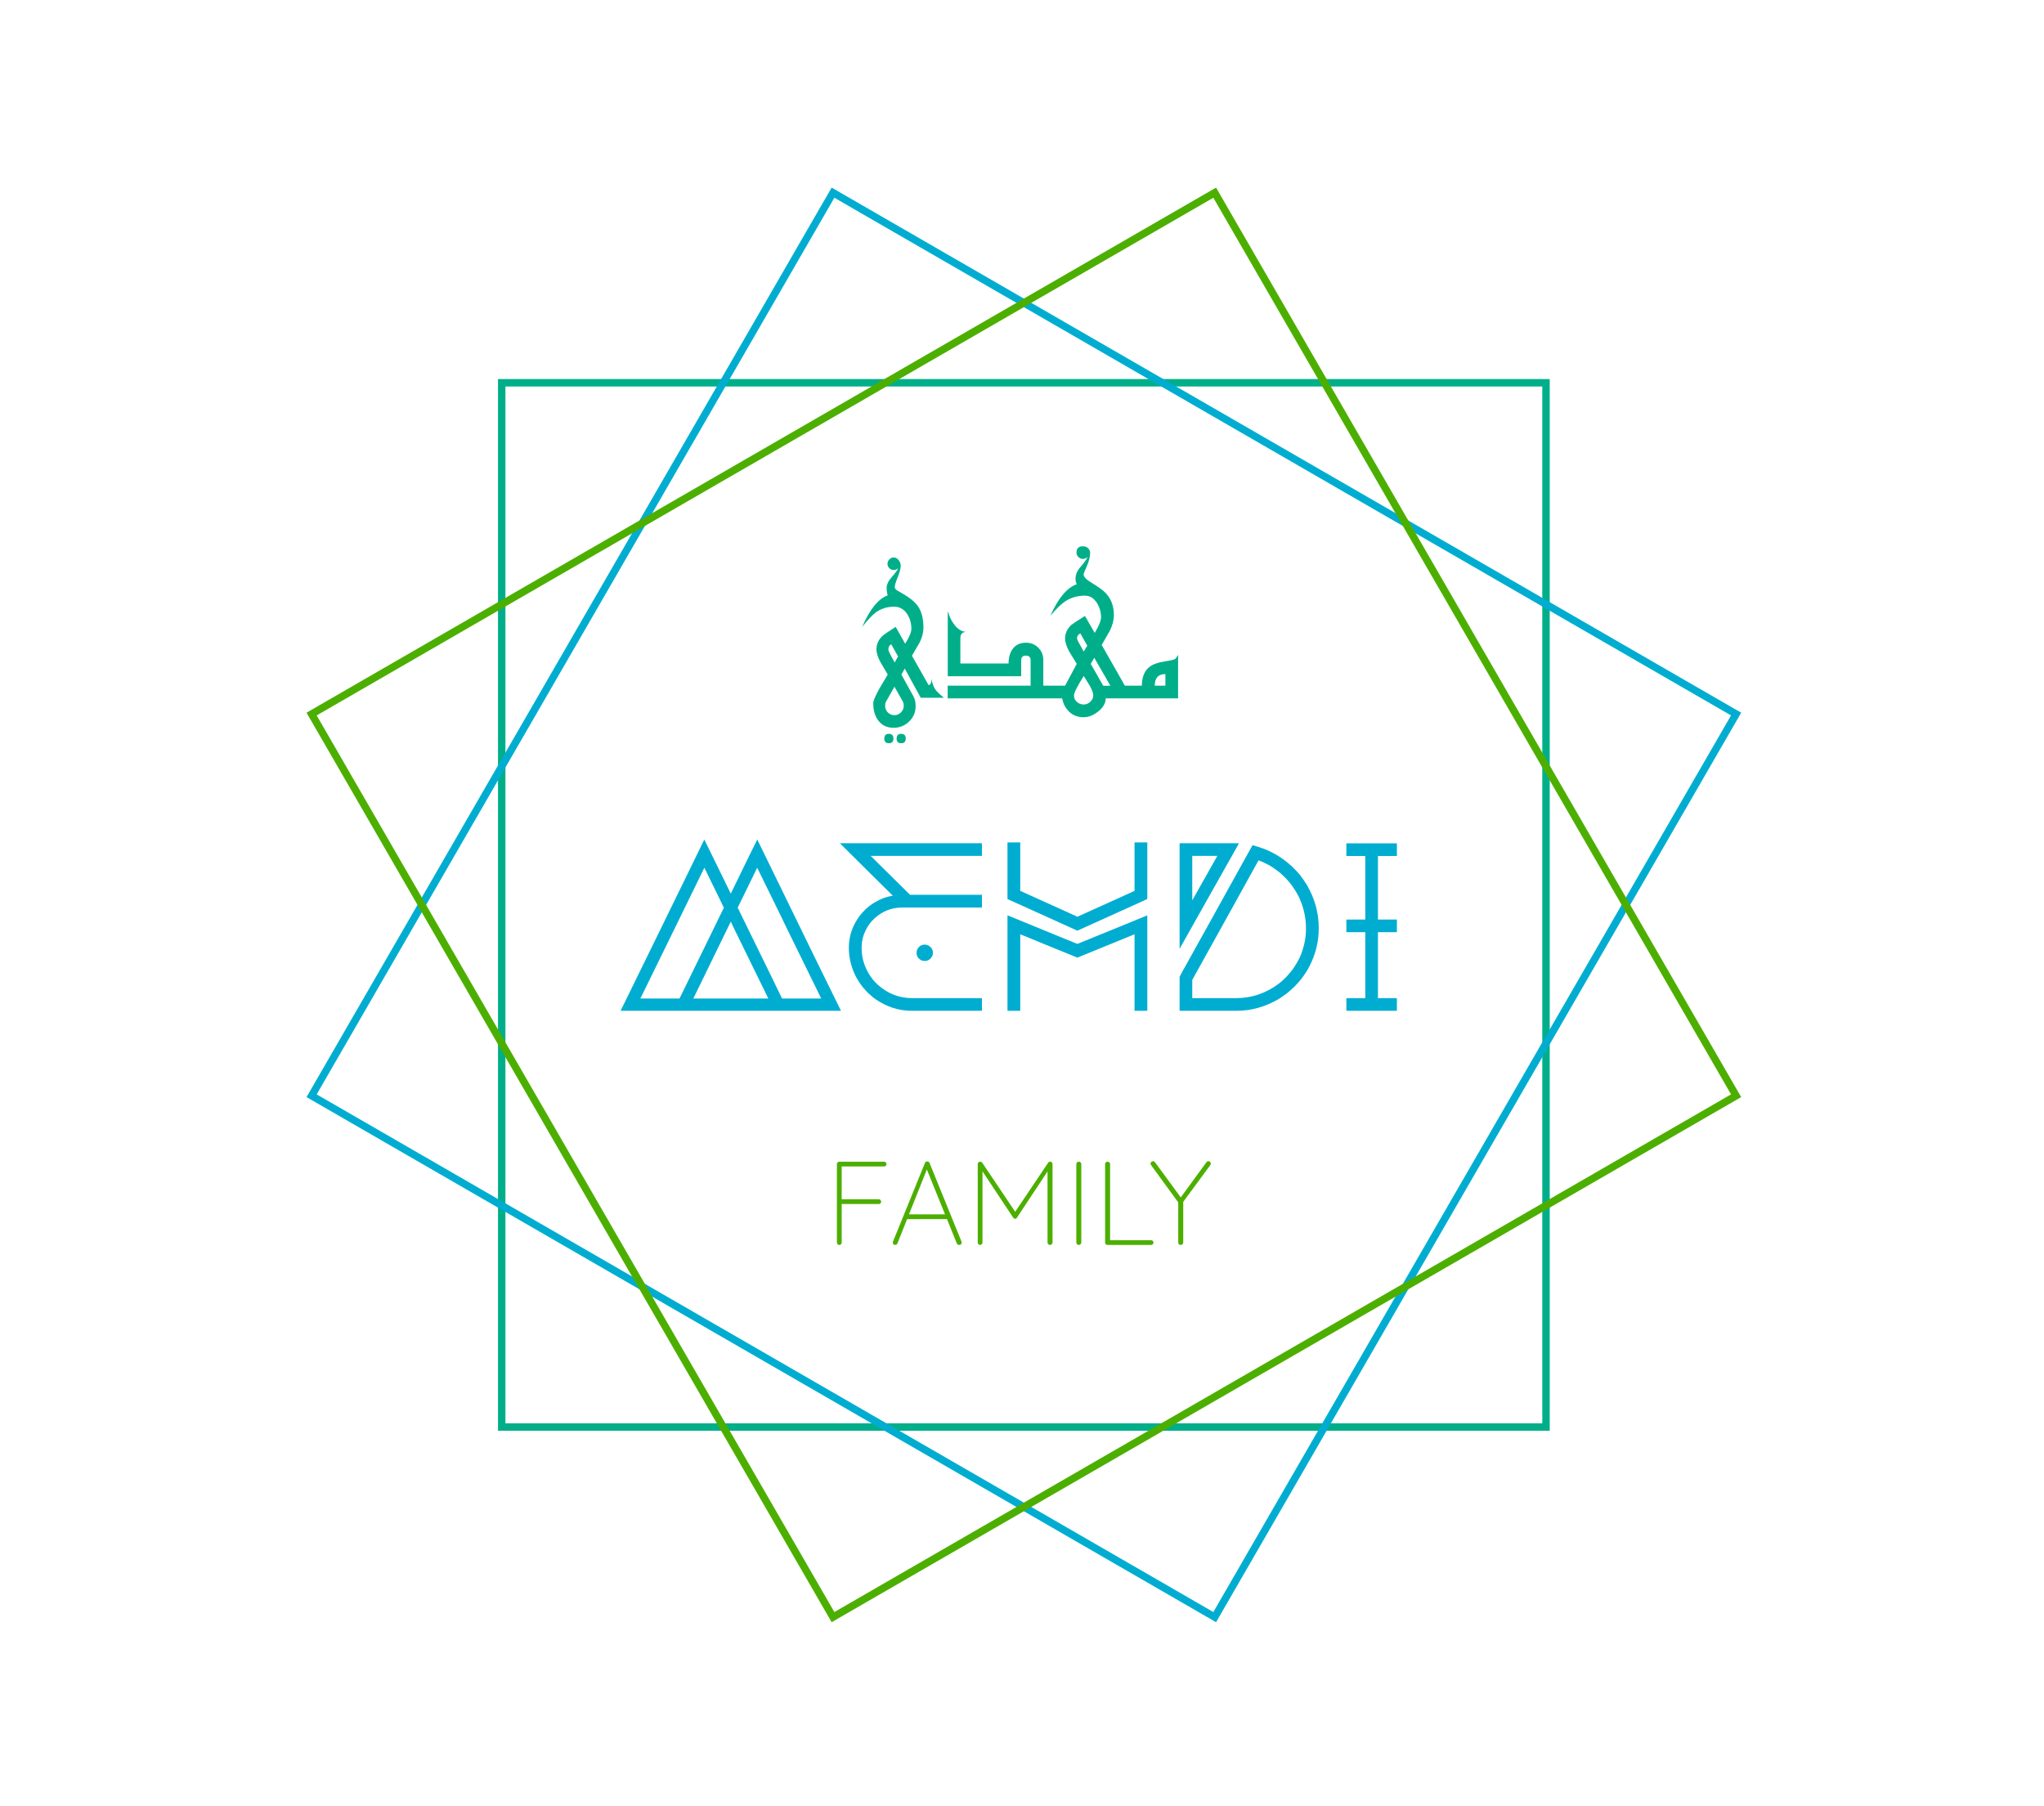 <?xml version="1.0" encoding="UTF-8"?>
<svg width="550px" height="486px" viewBox="0 0 550 486" version="1.1" xmlns="http://www.w3.org/2000/svg" xmlns:xlink="http://www.w3.org/1999/xlink">
    <!-- Generator: Sketch 62 (91390) - https://sketch.com -->
    <title>Mehdi Family</title>
    <desc>Created with Sketch.</desc>
    <g id="Mehdi-Family" stroke="none" stroke-width="1" fill="none" fill-rule="evenodd">
        <g id="Group-3" transform="translate(82, 50)">
            <g id="Group-2" stroke-width="2">
                <rect id="Rectangle" stroke="#00AF89" x="53" y="53" width="281" height="281"></rect>
                <path d="M333.8,333.8 L53.2,333.8 L53.2,53.2 L333.8,53.2 L333.8,333.8 Z" id="Rectangle" stroke="#00ADD1" transform="translate(193.5, 193.5) rotate(30) translate(-193.5, -193.5) "></path>
                <path d="M333.8,333.8 L53.2,333.8 L53.2,53.2 L333.8,53.2 L333.8,333.8 Z" id="Rectangle" stroke="#4CAF00" transform="translate(193.5, 193.5) rotate(60) translate(-193.5, -193.5) "></path>
            </g>
            <path d="M144.25,222 L144.281,221.969 C139.76,212.719 137.396,207.906 137.188,207.531 C137.125,207.365 134.083,201.125 128.062,188.812 L128.062,188.812 L121.781,175.938 L121.75,175.938 C121.625,176.167 121.021,177.385 119.938,179.594 L119.938,179.594 L114.656,190.438 L114.625,190.438 C114.583,190.333 113.25,187.604 110.625,182.25 C108.708,178.312 107.677,176.208 107.531,175.938 L107.531,175.938 L107.5,175.938 C107.375,176.208 105.583,179.885 102.125,186.969 C96.75,197.948 94.062,203.448 94.062,203.469 C93.812,203.969 90.792,210.135 85,221.969 L85,221.969 L85.031,222 L144.25,222 Z M100.844,218.688 L90.312,218.688 L91.281,216.719 C91.531,216.198 94.479,210.177 100.125,198.656 C104.833,188.99 107.302,183.938 107.531,183.5 L107.531,183.5 L112.781,194.25 C112.552,194.75 111.052,197.823 108.281,203.469 L108.281,203.469 L100.844,218.688 Z M138.969,218.688 L128.438,218.688 L125.156,211.938 C124.927,211.5 122.042,205.604 116.5,194.25 C116.521,194.188 118.271,190.604 121.75,183.5 C121.958,183.917 124.042,188.167 128,196.25 C129.104,198.521 129.656,199.667 129.656,199.688 C129.906,200.167 133.01,206.5 138.969,218.688 L138.969,218.688 Z M124.719,218.688 L104.562,218.688 C104.688,218.396 105.479,216.771 106.938,213.812 C112.021,203.417 114.583,198.156 114.625,198.031 L114.625,198.031 L114.656,198.031 C114.656,198.073 114.917,198.625 115.438,199.688 L115.438,199.688 L124.719,218.656 L124.719,218.688 Z M182.188,222 C182.208,222 182.219,221.99 182.219,221.969 L182.219,221.969 L182.219,218.625 C182.219,218.604 182.208,218.594 182.188,218.594 L182.188,218.594 L163.5,218.594 C160,218.594 156.917,217.406 154.25,215.031 C153.688,214.51 153.25,214.062 152.938,213.688 C150.875,211.083 149.844,208.208 149.844,205.062 L149.844,205.062 L149.844,205.031 C149.844,202.719 150.552,200.583 151.969,198.625 C152.198,198.271 152.667,197.75 153.375,197.062 C155.521,195.167 157.948,194.219 160.656,194.219 L160.656,194.219 L182.188,194.219 C182.208,194.219 182.219,194.208 182.219,194.188 L182.219,194.188 L182.219,190.812 L182.219,190.812 L182.188,190.781 L162.875,190.781 C162.8,190.706 162.748,190.654 162.718,190.624 L162.688,190.594 C161.792,189.719 158.323,186.292 152.281,180.312 L152.281,180.312 L182.188,180.312 C182.208,180.312 182.219,180.302 182.219,180.281 L182.219,180.281 L182.219,176.938 C182.219,176.917 182.208,176.906 182.188,176.906 L182.188,176.906 L144,176.906 L150.438,183.312 C155.104,187.917 157.708,190.49 158.25,191.031 C158.167,191.031 158.021,191.052 157.812,191.094 C156.958,191.281 156.25,191.479 155.688,191.688 C154.917,192 154.135,192.385 153.344,192.844 C152.594,193.281 151.802,193.875 150.969,194.625 C150.24,195.354 149.74,195.896 149.469,196.25 C147.427,198.896 146.406,201.823 146.406,205.031 C146.406,207.302 146.865,209.521 147.781,211.688 C148.281,212.854 148.865,213.885 149.531,214.781 C149.844,215.302 150.49,216.073 151.469,217.094 C152.406,217.99 153.156,218.615 153.719,218.969 C156.698,220.99 159.896,222 163.312,222 L163.312,222 L182.188,222 Z M166.906,208.594 C167.385,208.594 167.833,208.417 168.25,208.062 C168.771,207.583 169.031,207.062 169.031,206.5 L169.031,206.5 L169.031,206.312 C169.031,205.938 168.906,205.552 168.656,205.156 C168.156,204.51 167.552,204.188 166.844,204.188 C166.385,204.188 165.948,204.323 165.531,204.594 C164.927,205.094 164.625,205.677 164.625,206.344 L164.625,206.344 L164.625,206.469 C164.625,206.948 164.792,207.396 165.125,207.812 C165.625,208.333 166.156,208.594 166.719,208.594 L166.719,208.594 L166.906,208.594 Z M207.906,200.438 C207.969,200.417 208.271,200.281 208.812,200.031 L208.812,200.031 L221.594,194.25 C224.927,192.75 226.635,191.969 226.719,191.906 L226.719,191.906 L226.719,176.719 C226.719,176.698 226.708,176.688 226.688,176.688 L226.688,176.688 L223.312,176.688 C223.292,176.688 223.281,176.698 223.281,176.719 L223.281,176.719 L223.281,189.719 L222.281,190.188 C222.031,190.292 217.24,192.458 207.906,196.688 L207.906,196.688 L204.688,195.219 C196.583,191.552 192.531,189.719 192.531,189.719 L192.531,189.719 L192.531,176.719 C192.531,176.698 192.521,176.688 192.5,176.688 L192.5,176.688 L189.125,176.688 C189.104,176.688 189.094,176.698 189.094,176.719 L189.094,176.719 L189.094,191.938 L193.969,194.125 C194.115,194.188 198.76,196.292 207.906,200.438 Z M192.5,222 C192.521,222 192.531,221.99 192.531,221.969 L192.531,221.969 L192.531,201.406 C193.802,201.927 194.448,202.188 194.469,202.188 C194.865,202.375 199.344,204.208 207.906,207.688 C208.76,207.333 209.271,207.125 209.438,207.062 C209.458,207.042 214.073,205.156 223.281,201.406 L223.281,201.406 L223.281,221.969 C223.281,221.99 223.292,222 223.312,222 L223.312,222 L226.688,222 C226.708,222 226.719,221.99 226.719,221.969 L226.719,221.969 L226.719,196.312 C224.052,197.396 222.708,197.948 222.688,197.969 C222.292,198.115 217.365,200.125 207.906,204 C204.74,202.708 203.104,202.042 203,202 C202.917,201.958 198.292,200.062 189.125,196.312 C189.104,196.312 189.094,196.323 189.094,196.344 L189.094,196.344 L189.094,221.969 C189.094,221.99 189.104,222 189.125,222 L189.125,222 L192.5,222 Z M235.438,205.281 C235.438,205.281 235.521,205.125 235.688,204.812 L235.688,204.812 L243.281,191.312 C247.094,184.562 249.031,181.125 249.094,181 C250.573,178.396 251.333,177.031 251.375,176.906 L251.375,176.906 L235.438,176.906 C235.417,176.906 235.406,176.917 235.406,176.938 L235.406,176.938 L235.406,205.281 L235.438,205.281 Z M250.719,222 C254.615,222 258.354,220.969 261.938,218.906 C262.708,218.427 263.292,218.031 263.688,217.719 C264.25,217.365 265.125,216.625 266.312,215.5 C267.167,214.625 267.802,213.906 268.219,213.344 C269.115,212.156 269.823,211.052 270.344,210.031 C272.01,206.781 272.844,203.417 272.844,199.938 L272.844,199.938 L272.844,199.656 C272.844,195.656 271.792,191.833 269.688,188.188 C269.229,187.417 268.583,186.479 267.75,185.375 C267.354,184.896 266.688,184.188 265.75,183.25 C264.771,182.354 263.979,181.698 263.375,181.281 C262.229,180.469 261.167,179.823 260.188,179.344 C258.917,178.656 257.208,178.021 255.062,177.438 L255.062,177.438 L255.031,177.438 C254.99,177.5 253.906,179.448 251.781,183.281 C251.177,184.365 248.615,188.99 244.094,197.156 C240.385,203.84 238.377,207.452 238.072,207.992 L238.031,208.062 C236.281,211.188 235.406,212.781 235.406,212.844 L235.406,212.844 L235.406,221.969 C235.406,221.99 235.417,222 235.438,222 L235.438,222 L250.719,222 Z M238.812,192.281 L238.812,180.312 L245.562,180.312 C244.792,181.688 244.375,182.427 244.312,182.531 C240.708,188.948 238.875,192.198 238.812,192.281 L238.812,192.281 Z M250.531,218.594 L238.812,218.594 L238.812,213.688 L242.125,207.719 C242.333,207.365 244.854,202.823 249.688,194.094 C254.062,186.198 256.385,182 256.656,181.5 C257.615,181.875 258.438,182.25 259.125,182.625 C259.917,183.021 260.875,183.656 262,184.531 C262.375,184.781 263.031,185.375 263.969,186.312 C264.969,187.396 265.667,188.271 266.062,188.938 C266.708,189.854 267.26,190.823 267.719,191.844 C268.844,194.448 269.406,197.021 269.406,199.562 L269.406,199.562 L269.406,200.062 C269.406,202.292 268.958,204.562 268.062,206.875 C267.625,207.958 267.031,209.062 266.281,210.188 C265.823,210.917 265.125,211.792 264.188,212.812 C263.333,213.667 262.667,214.271 262.188,214.625 C258.708,217.271 254.823,218.594 250.531,218.594 L250.531,218.594 Z M293.844,222 C293.865,222 293.875,221.99 293.875,221.969 L293.875,221.969 L293.875,218.625 C293.875,218.604 293.865,218.594 293.844,218.594 L293.844,218.594 L288.781,218.594 L288.781,200.844 L293.875,200.844 L293.875,197.469 C293.875,197.448 293.865,197.438 293.844,197.438 L293.844,197.438 L288.781,197.438 L288.781,180.344 L293.844,180.344 C293.865,180.344 293.875,180.333 293.875,180.312 L293.875,180.312 L293.875,176.969 C293.875,176.948 293.865,176.938 293.844,176.938 L293.844,176.938 L280.312,176.938 C280.292,176.938 280.281,176.948 280.281,176.969 L280.281,176.969 L280.281,180.312 C280.281,180.333 280.292,180.344 280.312,180.344 L280.312,180.344 L285.375,180.344 L285.375,197.438 L280.312,197.438 C280.292,197.438 280.281,197.448 280.281,197.469 L280.281,197.469 L280.281,200.844 L280.281,200.844 L285.375,200.844 L285.375,218.594 L280.312,218.594 C280.292,218.594 280.281,218.604 280.281,218.625 L280.281,218.625 L280.281,221.969 C280.281,221.99 280.292,222 280.312,222 L280.312,222 L293.844,222 Z" id="Mehdi" fill="#00ADD1" fill-rule="nonzero"></path>
            <path d="M143.84,285 C144.032,285 144.187,284.936 144.304,284.808 C144.421,284.68 144.48,284.531 144.48,284.36 L144.48,284.36 L144.48,273.992 L154.464,273.992 C154.601,273.992 154.723,273.954 154.833,273.879 L154.912,273.816 C155.04,273.699 155.104,273.544 155.104,273.352 C155.104,273.181 155.04,273.032 154.912,272.904 C154.784,272.776 154.635,272.712 154.464,272.712 L154.464,272.712 L144.48,272.712 L144.48,263.88 L155.904,263.88 C156.041,263.88 156.163,263.842 156.273,263.767 L156.352,263.704 C156.48,263.587 156.544,263.432 156.544,263.24 C156.544,263.069 156.48,262.92 156.352,262.792 C156.224,262.664 156.075,262.6 155.904,262.6 L155.904,262.6 L143.84,262.6 C143.669,262.6 143.52,262.664 143.392,262.792 C143.264,262.92 143.2,263.069 143.2,263.24 L143.2,263.24 L143.2,284.36 C143.2,284.531 143.259,284.68 143.376,284.808 C143.493,284.936 143.648,285 143.84,285 Z M176.096,285 C176.288,285 176.448,284.947 176.576,284.84 C176.704,284.733 176.768,284.584 176.768,284.392 C176.768,284.285 176.757,284.2 176.736,284.136 L176.736,284.136 L168.128,262.952 C168.085,262.824 168.011,262.723 167.904,262.648 C167.797,262.573 167.659,262.536 167.488,262.536 C167.339,262.536 167.216,262.563 167.12,262.616 C167.024,262.669 166.944,262.781 166.88,262.952 L166.88,262.952 L158.272,284.136 C158.229,284.264 158.219,284.371 158.24,284.456 C158.261,284.605 158.325,284.733 158.432,284.84 C158.539,284.947 158.699,285 158.912,285 C159.04,285 159.157,284.963 159.264,284.888 C159.371,284.813 159.445,284.712 159.488,284.584 L159.488,284.584 L162.084,278.057 L172.8,278.056 L172.783,277.988 L175.456,284.584 C175.488,284.68 175.541,284.761 175.615,284.827 L175.696,284.888 C175.813,284.963 175.947,285 176.096,285 Z M172.292,276.776 L162.594,276.776 L167.398,264.701 L172.292,276.776 Z M200.544,285 C200.715,285 200.869,284.936 201.008,284.808 C201.147,284.68 201.216,284.531 201.216,284.36 L201.216,284.36 L201.216,263.24 C201.216,263.069 201.163,262.925 201.056,262.808 C200.949,262.691 200.811,262.621 200.64,262.6 C200.405,262.557 200.203,262.653 200.032,262.888 L200.032,262.888 L191.168,276.076 L182.304,262.888 C182.24,262.808 182.17,262.746 182.094,262.702 L182.016,262.664 C181.909,262.621 181.803,262.6 181.696,262.6 C181.504,262.6 181.355,262.669 181.248,262.808 C181.141,262.947 181.088,263.091 181.088,263.24 L181.088,263.24 L181.088,284.36 C181.088,284.531 181.147,284.68 181.264,284.808 C181.381,284.936 181.536,285 181.728,285 C181.899,285 182.048,284.936 182.176,284.808 C182.304,284.68 182.368,284.531 182.368,284.36 L182.368,284.36 L182.368,265.197 L190.656,277.704 C190.688,277.768 190.735,277.82 190.797,277.86 L190.864,277.896 C190.96,277.939 191.061,277.96 191.168,277.96 C191.275,277.96 191.365,277.939 191.44,277.896 C191.515,277.853 191.573,277.789 191.616,277.704 L191.616,277.704 L199.872,265.213 L199.872,284.36 C199.872,284.497 199.913,284.619 199.995,284.729 L200.064,284.808 C200.192,284.936 200.352,285 200.544,285 Z M208.288,285 C208.459,285 208.608,284.936 208.736,284.808 C208.864,284.68 208.939,284.52 208.96,284.328 L208.96,284.328 L208.96,263.272 C208.96,263.08 208.896,262.92 208.768,262.792 C208.64,262.664 208.48,262.6 208.288,262.6 C208.096,262.6 207.936,262.664 207.808,262.792 C207.68,262.92 207.616,263.08 207.616,263.272 L207.616,263.272 L207.616,284.328 C207.616,284.52 207.675,284.68 207.792,284.808 C207.909,284.936 208.075,285 208.288,285 Z M227.744,285 C227.915,285 228.064,284.941 228.192,284.824 C228.32,284.707 228.384,284.552 228.384,284.36 C228.384,284.189 228.32,284.04 228.192,283.912 C228.064,283.784 227.915,283.72 227.744,283.72 L227.744,283.72 L216.704,283.72 L216.704,263.24 C216.704,263.103 216.663,262.981 216.581,262.871 L216.512,262.792 C216.384,262.664 216.224,262.6 216.032,262.6 C215.84,262.6 215.68,262.664 215.552,262.792 C215.424,262.92 215.36,263.069 215.36,263.24 L215.36,263.24 L215.36,284.36 C215.36,284.531 215.419,284.68 215.536,284.808 C215.653,284.936 215.808,285 216,285 L216,285 L227.744,285 Z M235.712,285 C235.904,285 236.064,284.936 236.192,284.808 C236.32,284.68 236.384,284.531 236.384,284.36 L236.384,284.36 L236.384,273.409 L243.68,263.496 C243.701,263.464 243.72,263.432 243.736,263.4 L243.776,263.304 C243.797,263.24 243.808,263.165 243.808,263.08 C243.808,262.973 243.755,262.845 243.648,262.696 C243.541,262.547 243.381,262.472 243.168,262.472 C242.933,262.472 242.752,262.568 242.624,262.76 L242.624,262.76 L235.72,272.205 L228.8,262.76 C228.693,262.6 228.55,262.507 228.369,262.48 L228.256,262.472 C228.107,262.472 227.957,262.531 227.808,262.648 C227.659,262.765 227.584,262.909 227.584,263.08 C227.584,263.165 227.595,263.24 227.616,263.304 C227.637,263.368 227.669,263.432 227.712,263.496 L227.712,263.496 L235.04,273.549 L235.04,284.36 C235.04,284.497 235.078,284.619 235.153,284.729 L235.216,284.808 C235.333,284.936 235.499,285 235.712,285 Z" id="FAMILY" fill="#4CAF00" fill-rule="nonzero"></path>
            <g id="Group" transform="translate(150, 97)" fill="#00AF89" fill-rule="nonzero">
                <path d="M85,40.917 L85,29.237 C84.659,29.781 84.442,30.107 84.349,30.216 C84.148,30.465 83.194,30.713 81.49,30.962 C79.645,31.242 78.274,31.724 77.375,32.408 C75.965,33.464 75.259,35.166 75.259,37.513 L75.259,37.513 L71.098,37.513 L71.098,40.917 L85,40.917 Z M81.583,37.513 L78.723,37.513 C78.723,35.431 79.676,34.389 81.583,34.389 L81.583,34.389 L81.583,37.513 Z M59.591,46 C60.908,46 62.21,45.487 63.496,44.461 C64.845,43.389 65.519,42.207 65.519,40.917 L65.519,40.917 L73.283,40.917 L73.283,37.513 L70.68,37.513 L64.45,26.555 L66.635,22.732 C67.363,21.24 67.727,19.841 67.727,18.535 C67.727,16.173 67.022,14.222 65.612,12.683 C64.915,11.906 63.605,10.942 61.683,9.792 C60.273,8.953 59.568,8.199 59.568,7.531 C59.568,7.406 59.862,6.672 60.451,5.327 C61.04,3.983 61.334,2.798 61.334,1.772 C61.334,1.29 61.152,0.874 60.788,0.525 C60.424,0.175 59.955,0 59.382,0 C58.235,0 57.661,0.567 57.661,1.702 C57.661,2.153 57.836,2.549 58.184,2.891 C58.533,3.233 58.932,3.404 59.382,3.404 C59.816,3.404 60.226,3.233 60.614,2.891 C60.428,3.451 59.8,4.344 58.731,5.572 C57.847,6.583 57.406,7.624 57.406,8.696 C57.406,9.271 57.514,9.777 57.731,10.212 C55.081,11.144 52.71,13.989 50.618,18.745 C52.152,16.88 53.485,15.574 54.616,14.828 C56.15,13.802 57.925,13.289 59.94,13.289 C61.257,13.289 62.334,13.95 63.171,15.271 C63.899,16.437 64.264,17.719 64.264,19.118 C64.264,20.02 63.698,21.418 62.567,23.315 L62.567,23.315 L59.94,18.745 C57.832,20.066 56.639,20.851 56.36,21.1 C55.182,22.141 54.593,23.385 54.593,24.83 C54.593,25.794 54.973,26.975 55.732,28.374 L55.732,28.374 L57.731,31.638 L54.593,37.513 L48.99,37.513 L48.99,40.917 L53.802,40.917 C54.097,42.441 54.756,43.669 55.778,44.601 C56.801,45.534 58.072,46 59.591,46 Z M59.614,28.327 C58.405,26.245 57.801,25.079 57.801,24.83 C57.801,24.208 58.095,23.742 58.684,23.431 L58.684,23.431 L60.567,26.742 L59.614,28.327 Z M66.309,37.537 L65.124,37.537 L64.845,37.513 L61.497,31.638 L62.45,30.006 L66.774,37.513 L66.309,37.537 Z M59.591,42.573 C58.909,42.573 58.305,42.343 57.778,41.885 C57.251,41.426 56.987,40.863 56.987,40.195 C56.987,39.433 57.863,37.669 59.614,34.902 C60.126,35.742 60.645,36.581 61.172,37.42 C61.838,38.586 62.171,39.472 62.171,40.078 C62.171,40.746 61.912,41.329 61.393,41.827 C60.873,42.324 60.273,42.573 59.591,42.573 Z M50.408,40.917 L50.408,37.513 L48.735,37.513 L48.735,30.636 C48.735,29.299 48.285,28.184 47.386,27.29 C46.487,26.396 45.371,25.949 44.039,25.949 C42.489,25.949 41.303,26.509 40.482,27.628 C39.753,28.638 39.389,29.944 39.389,31.545 L39.389,31.545 L26.417,31.545 L26.417,24.714 C26.417,23.595 26.983,23.035 28.114,23.035 C26.89,23.035 25.79,22.398 24.813,21.123 C24.023,20.113 23.442,18.908 23.07,17.509 C23.039,17.665 23.023,17.789 23.023,17.882 L23.023,17.882 L23.023,34.972 L42.783,34.972 L42.783,30.706 C42.783,29.851 43.194,29.423 44.015,29.423 C44.883,29.423 45.317,29.827 45.317,30.636 L45.317,30.636 L45.317,37.513 L23,37.513 L23,40.917 L50.408,40.917 Z" id="مهد"></path>
                <path d="M8.43,48.843 C10.053,48.843 11.451,48.282 12.623,47.159 C13.795,46.037 14.381,44.647 14.381,42.991 C14.381,41.969 14.186,41.102 13.795,40.39 L13.795,40.39 L10.549,34.514 L11.451,32.912 L15.756,40.761 L22,40.761 C20.888,39.863 20.137,39.151 19.746,38.625 C19.19,37.851 18.829,36.867 18.664,35.675 C18.664,36.697 18.401,37.262 17.875,37.371 L17.875,37.371 L13.389,29.451 L15.463,25.875 C16.139,24.528 16.477,23.204 16.477,21.904 C16.477,19.427 15.967,17.476 14.945,16.052 C14.118,14.89 12.615,13.698 10.436,12.475 C9.7,12.057 9.294,11.825 9.219,11.778 C8.919,11.531 8.768,11.237 8.768,10.896 C8.768,10.493 9.035,9.626 9.569,8.295 C10.102,6.963 10.369,5.942 10.369,5.229 C10.369,4.672 10.177,4.161 9.794,3.697 C9.411,3.232 8.971,3 8.475,3 C8.04,3 7.653,3.174 7.315,3.523 C6.976,3.871 6.807,4.27 6.807,4.719 C6.807,5.183 6.973,5.578 7.303,5.903 C7.634,6.228 8.025,6.391 8.475,6.391 C8.911,6.391 9.309,6.228 9.67,5.903 C9.505,6.383 8.911,7.203 7.889,8.365 C7.018,9.34 6.582,10.277 6.582,11.175 C6.582,12.026 6.68,12.7 6.875,13.195 C4.32,14.124 2.029,16.957 0,21.695 C1.518,19.775 2.742,18.475 3.674,17.793 C5.072,16.771 6.71,16.261 8.588,16.261 C10.091,16.261 11.278,16.942 12.15,18.304 C12.871,19.434 13.232,20.75 13.232,22.252 C13.232,23.119 12.676,24.443 11.564,26.223 L11.564,26.223 L9.016,21.695 C7.018,22.964 5.861,23.746 5.545,24.04 C4.403,25.078 3.832,26.316 3.832,27.756 C3.832,28.716 4.215,29.9 4.982,31.309 L4.982,31.309 L6.875,34.514 L4.666,38.23 C3.539,40.243 2.975,41.574 2.975,42.224 C2.975,44.16 3.434,45.723 4.35,46.915 C5.342,48.2 6.702,48.843 8.43,48.843 Z M8.746,31.263 C7.604,29.266 7.033,28.112 7.033,27.803 C7.033,27.137 7.288,26.657 7.799,26.363 L7.799,26.363 L9.648,29.637 L8.746,31.263 Z M8.678,45.452 C7.987,45.452 7.397,45.209 6.909,44.721 C6.42,44.233 6.176,43.633 6.176,42.921 C6.176,42.457 6.259,42.077 6.424,41.783 L6.424,41.783 L8.678,37.789 L10.932,41.783 C11.098,42.077 11.18,42.457 11.18,42.921 C11.18,43.602 10.929,44.194 10.425,44.698 C9.922,45.201 9.339,45.452 8.678,45.452 Z M10.482,53 C11.308,53 11.721,52.582 11.721,51.746 C11.721,50.894 11.308,50.469 10.482,50.469 C9.67,50.469 9.264,50.894 9.264,51.746 C9.264,52.582 9.67,53 10.482,53 Z M7.168,53 C7.995,53 8.408,52.582 8.408,51.746 C8.408,50.894 7.995,50.469 7.168,50.469 C6.357,50.469 5.951,50.894 5.951,51.746 C5.951,52.582 6.357,53 7.168,53 Z" id="ي"></path>
            </g>
        </g>
    </g>
</svg>
